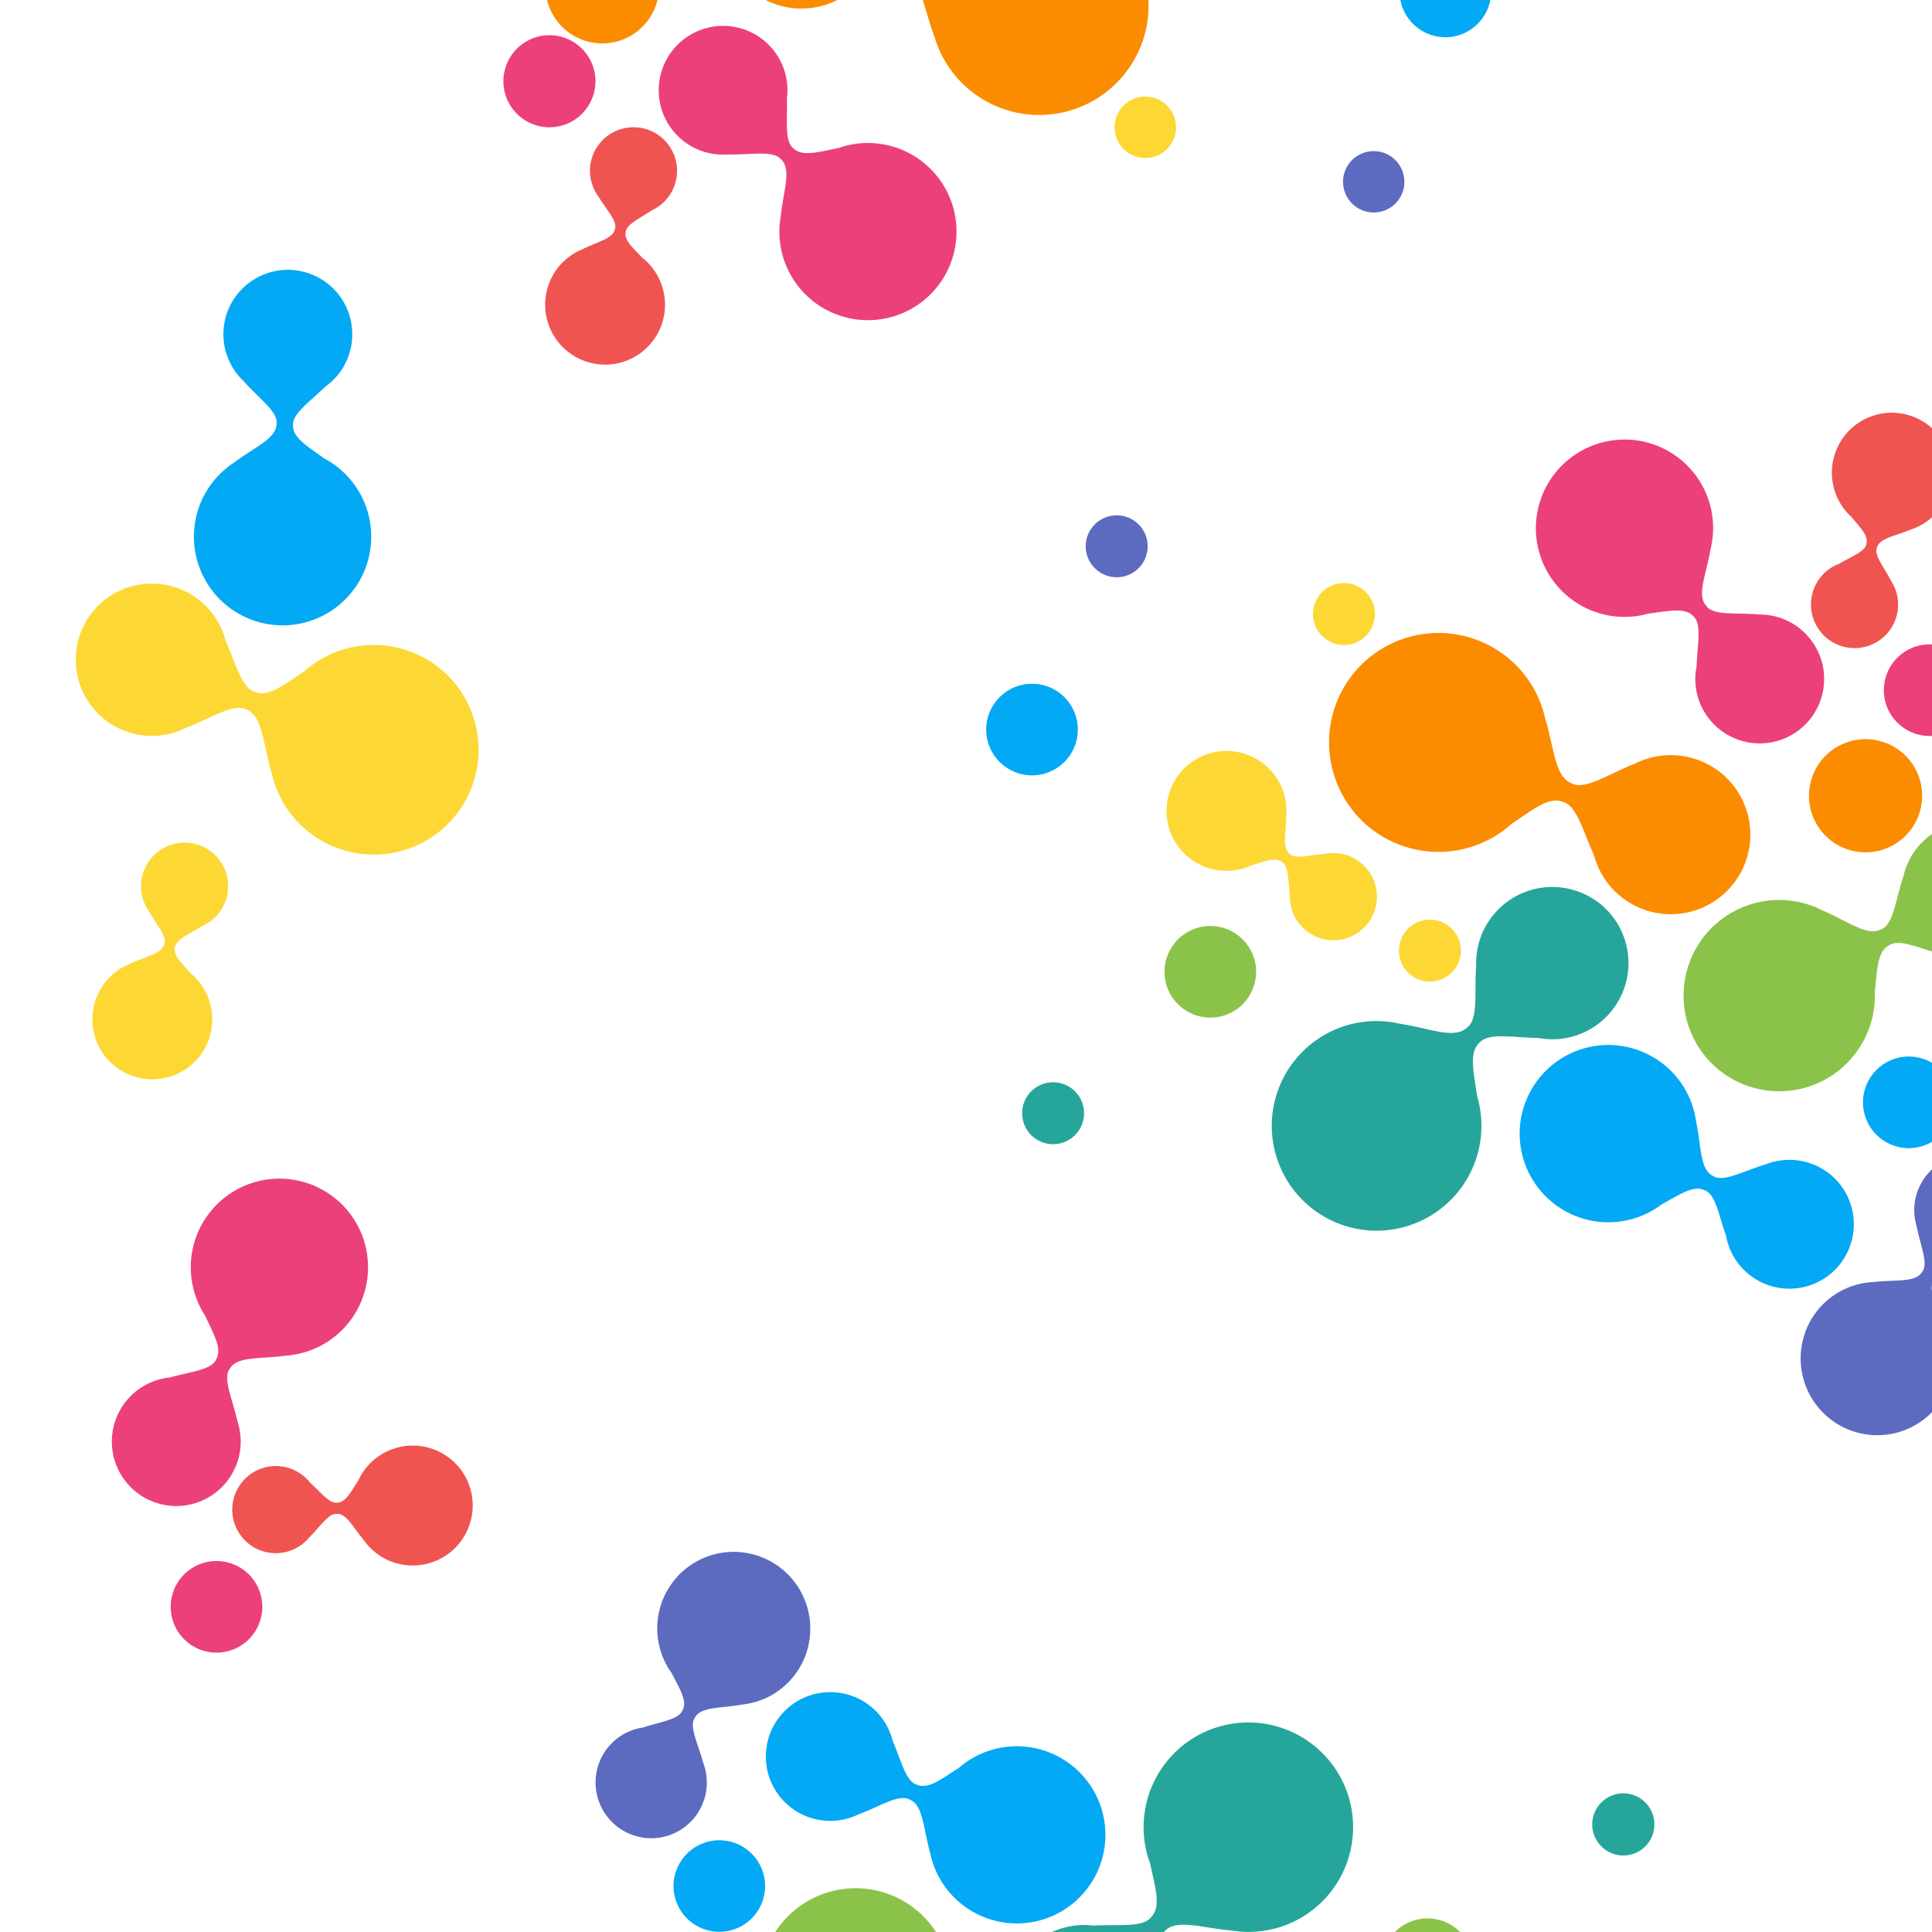 <?xml version="1.0" encoding="UTF-8" standalone="no"?>
<!-- Created with Inkscape (http://www.inkscape.org/) -->

<svg
   xmlns:dc="http://purl.org/dc/elements/1.1/"
   xmlns:cc="http://creativecommons.org/ns#"
   xmlns:rdf="http://www.w3.org/1999/02/22-rdf-syntax-ns#"
   xmlns:svg="http://www.w3.org/2000/svg"
   xmlns="http://www.w3.org/2000/svg"
   xmlns:sodipodi="http://sodipodi.sourceforge.net/DTD/sodipodi-0.dtd"
   xmlns:inkscape="http://www.inkscape.org/namespaces/inkscape"
   width="1800"
   height="1800"
   viewBox="0 0 1800 1800"
   version="1.1"
   id="SVGRoot"
   sodipodi:docname="header.svg"
   inkscape:version="0.92.2 (5c3e80d, 2017-08-06)">
  <sodipodi:namedview
     id="base"
     pagecolor="#ffffff"
     bordercolor="#666666"
     borderopacity="1.0"
     inkscape:pageopacity="0.0"
     inkscape:pageshadow="2"
     inkscape:zoom="0.35"
     inkscape:cx="441.71187"
     inkscape:cy="448.55059"
     inkscape:document-units="px"
     inkscape:current-layer="g1202"
     showgrid="false"
     inkscape:window-width="1366"
     inkscape:window-height="715"
     inkscape:window-x="-8"
     inkscape:window-y="-8"
     inkscape:window-maximized="1"
     inkscape:snap-page="true"
     inkscape:snap-smooth-nodes="true"
     inkscape:measure-start="509.643,717.857"
     inkscape:measure-end="509.643,717.5"
     inkscape:snap-to-guides="true"
     inkscape:snap-grids="true"
     inkscape:snap-bbox="false"
     inkscape:object-paths="false"
     fit-margin-top="5"
     fit-margin-left="5"
     fit-margin-right="5"
     fit-margin-bottom="5" />
  <defs
     id="defs4025">
    <filter
       style="color-interpolation-filters:sRGB"
       inkscape:label="Blur"
       id="filter1206">
      <feGaussianBlur
         stdDeviation="2 2"
         result="blur"
         id="feGaussianBlur1204" />
    </filter>
    <filter
       style="color-interpolation-filters:sRGB"
       inkscape:label="Blur"
       id="filter1206-7">
      <feGaussianBlur
         stdDeviation="2 2"
         result="blur"
         id="feGaussianBlur1204-6" />
    </filter>
    <filter
       style="color-interpolation-filters:sRGB"
       inkscape:label="Blur"
       id="filter1308">
      <feGaussianBlur
         stdDeviation="2 2"
         result="blur"
         id="feGaussianBlur1306" />
    </filter>
    <filter
       style="color-interpolation-filters:sRGB"
       inkscape:label="Blur"
       id="filter1312">
      <feGaussianBlur
         stdDeviation="2 2"
         result="blur"
         id="feGaussianBlur1310" />
    </filter>
    <filter
       style="color-interpolation-filters:sRGB"
       inkscape:label="Blur"
       id="filter1316">
      <feGaussianBlur
         stdDeviation="2 2"
         result="blur"
         id="feGaussianBlur1314" />
    </filter>
    <filter
       style="color-interpolation-filters:sRGB"
       inkscape:label="Blur"
       id="filter1320">
      <feGaussianBlur
         stdDeviation="2 2"
         result="blur"
         id="feGaussianBlur1318" />
    </filter>
    <filter
       style="color-interpolation-filters:sRGB"
       inkscape:label="Blur"
       id="filter1324">
      <feGaussianBlur
         stdDeviation="2 2"
         result="blur"
         id="feGaussianBlur1322" />
    </filter>
    <filter
       style="color-interpolation-filters:sRGB"
       inkscape:label="Blur"
       id="filter1328">
      <feGaussianBlur
         stdDeviation="2 2"
         result="blur"
         id="feGaussianBlur1326" />
    </filter>
    <filter
       style="color-interpolation-filters:sRGB"
       inkscape:label="Blur"
       id="filter1332">
      <feGaussianBlur
         stdDeviation="2 2"
         result="blur"
         id="feGaussianBlur1330" />
    </filter>
    <filter
       style="color-interpolation-filters:sRGB"
       inkscape:label="Blur"
       id="filter1336">
      <feGaussianBlur
         stdDeviation="2 2"
         result="blur"
         id="feGaussianBlur1334" />
    </filter>
    <filter
       style="color-interpolation-filters:sRGB"
       inkscape:label="Blur"
       id="filter1340">
      <feGaussianBlur
         stdDeviation="2 2"
         result="blur"
         id="feGaussianBlur1338" />
    </filter>
    <filter
       style="color-interpolation-filters:sRGB"
       inkscape:label="Blur"
       id="filter1344">
      <feGaussianBlur
         stdDeviation="2 2"
         result="blur"
         id="feGaussianBlur1342" />
    </filter>
    <filter
       style="color-interpolation-filters:sRGB"
       inkscape:label="Blur"
       id="filter1348">
      <feGaussianBlur
         stdDeviation="2 2"
         result="blur"
         id="feGaussianBlur1346" />
    </filter>
    <filter
       style="color-interpolation-filters:sRGB"
       inkscape:label="Blur"
       id="filter1352">
      <feGaussianBlur
         stdDeviation="2 2"
         result="blur"
         id="feGaussianBlur1350" />
    </filter>
    <filter
       style="color-interpolation-filters:sRGB"
       inkscape:label="Blur"
       id="filter1356">
      <feGaussianBlur
         stdDeviation="2 2"
         result="blur"
         id="feGaussianBlur1354" />
    </filter>
    <filter
       style="color-interpolation-filters:sRGB"
       inkscape:label="Blur"
       id="filter1360">
      <feGaussianBlur
         stdDeviation="2 2"
         result="blur"
         id="feGaussianBlur1358" />
    </filter>
    <filter
       style="color-interpolation-filters:sRGB"
       inkscape:label="Blur"
       id="filter1364">
      <feGaussianBlur
         stdDeviation="2 2"
         result="blur"
         id="feGaussianBlur1362" />
    </filter>
    <filter
       style="color-interpolation-filters:sRGB"
       inkscape:label="Blur"
       id="filter1368">
      <feGaussianBlur
         stdDeviation="2 2"
         result="blur"
         id="feGaussianBlur1366" />
    </filter>
  </defs>
  <g
     id="layer1"
     inkscape:groupmode="layer"
     inkscape:label="Layer 1"
     transform="translate(0.575,839.271)">
    <g
       id="g4565"
       transform="matrix(22.157,0,0,22.157,919.201,-21199.165)"
       inkscape:export-xdpi="96"
       inkscape:export-ydpi="96">
      <g
         id="g1173">
        <g
           id="g1202"
           style="filter:url(#filter1206)"
           transform="translate(0.571,-18.236)">
          <path
             inkscape:connector-curvature="0"
             id="path4059-3-6-61-0-9-7-9"
             d="m 37.592,954.485 a 2.522,2.522 0 0 0 -1.845,0.675 2.522,2.522 0 0 0 -0.124,3.564 2.522,2.522 0 0 0 0.15,0.146 c 0.372,0.453 0.719,0.788 0.625,1.125 -0.049,0.327 -0.606,0.52 -1.152,0.84 a 1.833,1.833 0 0 0 -0.597,0.371 1.833,1.833 0 0 0 -0.09,2.591 1.833,1.833 0 0 0 2.591,0.09 1.833,1.833 0 0 0 0.567,-1.116 c 0.004,-0.029 0.006,-0.057 0.008,-0.086 a 1.833,1.833 0 0 0 0.005,-0.076 c 6e-6,0 -7e-6,0 0,0 a 1.833,1.833 0 0 0 -0.294,-1.057 c -0.307,-0.594 -0.728,-1.078 -0.594,-1.398 0.111,-0.4 0.753,-0.477 1.434,-0.762 a 2.522,2.522 0 0 0 0.911,-0.542 2.522,2.522 0 0 0 0.124,-3.564 2.522,2.522 0 0 0 -1.72,-0.799 z"
             style="fill:#ef5350;fill-opacity:0.99;stroke-width:0.089" />
          <path
             inkscape:connector-curvature="0"
             id="path4059-3-6"
             d="m 14.735,971.127 a 4.602,4.602 0 0 0 6.447,0.889 4.602,4.602 0 0 0 0.294,-0.246 c 0.891,-0.591 1.564,-1.159 2.157,-0.924 0.585,0.15 0.832,1.197 1.311,2.247 a 3.345,3.345 0 0 0 0.562,1.152 3.345,3.345 0 0 0 4.686,0.646 3.345,3.345 0 0 0 0.647,-4.687 3.345,3.345 0 0 0 -1.759,-1.197 3.345,3.345 0 0 0 -0.111,-0.031 c -0.085,-0.021 -0.169,-0.039 -0.253,-0.052 a 3.345,3.345 0 0 0 -0.089,-0.013 3.345,3.345 0 0 0 -1.957,0.326 c -1.145,0.448 -2.109,1.133 -2.669,0.829 -0.706,-0.276 -0.726,-1.456 -1.115,-2.745 a 4.602,4.602 0 0 0 -0.814,-1.755 4.602,4.602 0 0 0 -6.447,-0.889 4.602,4.602 0 0 0 -0.889,6.447 z"
             style="fill:#fb8c00;fill-opacity:1;stroke-width:0.11" />
          <circle
             r="2.379"
             cy="-557.118"
             cx="-795.603"
             id="path4059-3"
             style="fill:#fb8c00;fill-opacity:1;stroke-width:0.078"
             transform="rotate(-127.147)" />
          <circle
             transform="scale(-1)"
             r="1.927"
             cy="-983.48"
             cx="-38.18"
             id="path4059-3-62"
             style="fill:#03a9f4;fill-opacity:1;stroke-width:0.063" />
          <path
             inkscape:connector-curvature="0"
             id="path4059-3-6-61"
             d="m 35.453,987.162 a 2.71,2.71 0 0 0 -1.424,-1.121 c -0.066,-0.023 -0.132,-0.043 -0.199,-0.059 a 2.71,2.71 0 0 0 -1.674,0.11 c -0.955,0.281 -1.781,0.767 -2.212,0.483 -0.551,-0.272 -0.484,-1.225 -0.709,-2.292 a 3.728,3.728 0 0 0 -0.535,-1.474 3.728,3.728 0 0 0 -5.141,-1.167 3.728,3.728 0 0 0 -1.167,5.141 3.728,3.728 0 0 0 5.141,1.167 3.728,3.728 0 0 0 0.255,-0.178 c 0.76,-0.415 1.342,-0.825 1.805,-0.595 0.461,0.162 0.588,1.024 0.901,1.905 a 2.71,2.71 0 0 0 0.373,0.969 2.71,2.71 0 0 0 3.737,0.848 2.71,2.71 0 0 0 0.848,-3.737 z"
             style="fill:#03a9f4;fill-opacity:1;stroke-width:0.089" />
          <circle
             r="1.927"
             transform="rotate(-100.686)"
             cy="-140.77"
             cx="-956.637"
             id="path4059-3-62-2"
             style="fill:#ec407a;fill-opacity:1;stroke-width:0.063" />
          <path
             inkscape:connector-curvature="0"
             id="path4059-3-6-61-0"
             d="m 26.278,955.612 a 3.728,3.728 0 0 0 -0.742,0.065 3.728,3.728 0 0 0 -2.972,4.354 3.728,3.728 0 0 0 4.355,2.972 3.728,3.728 0 0 0 0.301,-0.072 c 0.86,-0.107 1.552,-0.276 1.898,0.108 0.37,0.32 0.171,1.169 0.139,2.104 a 2.71,2.71 0 0 0 -0.008,1.037 2.71,2.71 0 0 0 3.165,2.16 2.71,2.71 0 0 0 2.16,-3.165 2.71,2.71 0 0 0 -0.844,-1.503 2.71,2.71 0 0 0 -0.07,-0.063 c -0.053,-0.046 -0.108,-0.089 -0.164,-0.129 a 2.71,2.71 0 0 0 -1.597,-0.512 c -0.992,-0.089 -1.938,0.06 -2.235,-0.362 -0.413,-0.455 -6.52e-4,-1.318 0.182,-2.393 a 3.728,3.728 0 0 0 0.043,-1.567 3.728,3.728 0 0 0 -3.613,-3.036 z"
             style="fill:#ec407a;fill-opacity:1;stroke-width:0.089" />
          <circle
             r="1.927"
             transform="rotate(79.314)"
             cy="172.689"
             cx="962.665"
             id="path4059-3-62-2-5"
             style="fill:#8bc34a;fill-opacity:1;stroke-width:0.063" />
          <path
             inkscape:connector-curvature="0"
             id="path4059-3-6-61-0-9"
             d="m 43.638,975.329 a 2.924,2.924 0 0 0 0.086,-0.578 2.924,2.924 0 0 0 -2.782,-3.06 2.924,2.924 0 0 0 -1.786,0.508 c -1.62e-4,6.8e-4 -2.68e-4,10e-4 -8.05e-4,0.002 a 2.924,2.924 0 0 0 -0.081,0.056 c -0.062,0.045 -0.122,0.092 -0.178,0.142 a 2.924,2.924 0 0 0 -0.058,0.052 c -1.24e-4,5.1e-4 -2.72e-4,10e-4 -4.39e-4,0.002 a 2.924,2.924 0 0 0 -0.877,1.494 c -0.341,1.019 -0.422,2.05 -0.939,2.255 -0.581,0.319 -1.384,-0.329 -2.467,-0.79 a 4.022,4.022 0 0 0 -1.632,-0.437 4.022,4.022 0 0 0 -4.209,3.827 4.022,4.022 0 0 0 3.827,4.209 4.022,4.022 0 0 0 4.209,-3.827 4.022,4.022 0 0 0 -2.55e-4,-0.335 c 0.103,-0.929 0.099,-1.697 0.589,-1.964 0.428,-0.308 1.269,0.113 2.242,0.38 a 2.924,2.924 0 0 0 1.088,0.268 2.924,2.924 0 0 0 2.974,-2.204 z"
             style="fill:#8bc34a;fill-opacity:1;stroke-width:0.096" />
          <circle
             r="1.303"
             transform="rotate(136.993)"
             cy="-721.025"
             cx="669.524"
             id="path4059-3-62-2-5-9"
             style="fill:#26a69a;fill-opacity:1;stroke-width:0.063" />
          <path
             inkscape:connector-curvature="0"
             id="path4059-3-6-61-0-9-7"
             d="m 24.989,974.979 a 3.204,3.204 0 0 0 -2.447,-0.489 3.204,3.204 0 0 0 -1.863,1.149 c -0.032,0.039 -0.062,0.08 -0.091,0.12 a 3.204,3.204 0 0 0 -0.076,0.109 c -10e-6,-2e-5 2e-5,0 0,0 a 3.204,3.204 0 0 0 -0.524,1.846 c -0.082,1.166 0.104,2.271 -0.387,2.627 -0.53,0.497 -1.558,0.026 -2.833,-0.169 a 4.408,4.408 0 0 0 -1.853,-0.021 4.408,4.408 0 0 0 -3.431,5.205 4.408,4.408 0 0 0 5.205,3.431 4.408,4.408 0 0 0 3.431,-5.205 4.408,4.408 0 0 0 -0.091,-0.356 c -0.143,-1.014 -0.355,-1.829 0.092,-2.246 0.371,-0.443 1.377,-0.225 2.483,-0.205 a 3.204,3.204 0 0 0 1.229,-0.011 3.204,3.204 0 0 0 2.494,-3.784 3.204,3.204 0 0 0 -1.337,-2.005 z"
             style="fill:#26a69a;fill-opacity:1;stroke-width:0.156" />
          <circle
             r="1.303"
             transform="rotate(-110.096)"
             cy="-318.781"
             cx="-923.812"
             id="path4059-3-62-2-5-9-2-4"
             style="fill:#fdd835;fill-opacity:1;stroke-width:0.063" />
          <path
             inkscape:connector-curvature="0"
             id="path4059-3-6-61-0-9-7-9-7"
             d="m 13.187,976.484 a 1.833,1.833 0 0 0 1.426,0.07 1.833,1.833 0 0 0 1.092,-2.352 1.833,1.833 0 0 0 -0.729,-0.91 1.833,1.833 0 0 0 -0.078,-0.048 c -0.026,-0.012 -0.048,-0.03 -0.073,-0.043 a 1.833,1.833 0 0 0 -1.159,-0.176 c -0.667,0.052 -1.277,0.251 -1.52,0.003 -0.326,-0.258 -0.146,-0.879 -0.143,-1.617 a 2.522,2.522 0 0 0 -0.144,-1.051 2.522,2.522 0 0 0 -3.235,-1.502 2.522,2.522 0 0 0 -1.502,3.235 2.522,2.522 0 0 0 3.235,1.502 2.522,2.522 0 0 0 0.193,-0.082 c 0.562,-0.166 1.005,-0.356 1.279,-0.138 0.282,0.172 0.243,0.761 0.326,1.388 a 1.833,1.833 0 0 0 0.109,0.694 1.833,1.833 0 0 0 0.926,1.021 z"
             style="fill:#fdd835;fill-opacity:1;stroke-width:0.089" />
          <circle
             r="1.303"
             transform="rotate(-135.408)"
             cy="-680.288"
             cx="-677.511"
             id="path4059-3-62-2-5-9-2-4-0"
             style="fill:#5c6bc0;fill-opacity:1;stroke-width:0.063" />
          <path
             inkscape:connector-curvature="0"
             id="path4059-3-6-61-0-9-7-9-7-3"
             d="m 33.809,993.199 a 3.224,3.219 67.712 0 0 0.169,2.505 3.224,3.219 67.712 0 0 4.325,1.429 3.224,3.219 67.712 0 0 1.423,-4.329 3.224,3.219 67.712 0 0 -0.133,-0.234 c -0.295,-0.689 -0.6,-1.223 -0.364,-1.603 0.177,-0.384 0.928,-0.421 1.712,-0.618 a 2.344,2.34 67.712 0 0 0.864,-0.241 2.344,2.34 67.712 0 0 1.035,-3.147 2.344,2.34 67.712 0 0 -3.144,-1.039 2.344,2.34 67.712 0 0 -1.045,1.06 2.344,2.34 67.712 0 0 -0.049,0.105 c -0.012,0.034 -0.032,0.066 -0.043,0.1 a 2.344,2.34 67.712 0 0 -0.051,1.498 c 0.165,0.839 0.508,1.584 0.23,1.929 -0.279,0.452 -1.094,0.315 -2.03,0.421 a 3.224,3.219 67.712 0 0 -1.309,0.339 3.224,3.219 67.712 0 0 -1.593,1.824 z"
             style="fill:#5c6bc0;fill-opacity:1;stroke-width:0.114" />
          <circle
             transform="scale(-1)"
             r="1.927"
             cy="-967.805"
             cx="-1.312"
             id="path4059-3-62-7"
             style="fill:#03a9f4;fill-opacity:1;stroke-width:0.063" />
          <circle
             r="1.303"
             transform="rotate(-110.096)"
             cy="-317.312"
             cx="-909.278"
             id="path4059-3-62-2-5-9-2-4-3"
             style="fill:#fdd835;fill-opacity:1;stroke-width:0.063" />
          <path
             inkscape:connector-curvature="0"
             id="path4059-3-6-61-0-9-7-9-9"
             d="m -22.286,999.796 a 2.522,2.522 0 0 0 -1.198,-1.556 2.522,2.522 0 0 0 -3.437,0.953 2.522,2.522 0 0 0 -0.094,0.187 c -0.32,0.491 -0.535,0.923 -0.885,0.934 -0.327,0.052 -0.679,-0.421 -1.148,-0.846 a 1.833,1.833 0 0 0 -0.533,-0.457 1.833,1.833 0 0 0 -2.498,0.693 1.833,1.833 0 0 0 0.693,2.498 1.833,1.833 0 0 0 1.235,0.205 c 0.029,0 0.057,-0.011 0.084,-0.018 a 1.833,1.833 0 0 0 0.074,-0.019 c 2e-6,0 -2e-6,0 0,0 a 1.833,1.833 0 0 0 0.92,-0.599 c 0.474,-0.472 0.809,-1.018 1.155,-0.987 0.415,-0.015 0.682,0.575 1.158,1.139 a 2.522,2.522 0 0 0 0.79,0.706 2.522,2.522 0 0 0 3.437,-0.954 2.522,2.522 0 0 0 0.245,-1.88 z"
             style="fill:#ef5350;fill-opacity:0.99;stroke-width:0.089" />
          <circle
             r="1.927"
             transform="rotate(-28.185)"
             cy="869.987"
             cx="-503.605"
             id="path4059-3-62-2-1"
             style="fill:#ec407a;fill-opacity:1;stroke-width:0.063" />
          <path
             inkscape:connector-curvature="0"
             id="path4059-3-6-61-0-5"
             d="m -26.762,989.344 a 3.728,3.728 0 0 0 -0.285,-0.688 3.728,3.728 0 0 0 -5.047,-1.525 3.728,3.728 0 0 0 -1.525,5.047 3.728,3.728 0 0 0 0.159,0.266 c 0.36,0.788 0.73,1.397 0.467,1.843 -0.194,0.449 -1.063,0.515 -1.965,0.766 a 2.71,2.71 0 0 0 -0.992,0.304 2.71,2.71 0 0 0 -1.109,3.668 2.71,2.71 0 0 0 3.668,1.109 2.71,2.71 0 0 0 1.18,-1.257 2.71,2.71 0 0 0 0.039,-0.085 c 0.028,-0.065 0.052,-0.13 0.073,-0.196 a 2.71,2.71 0 0 0 0.008,-1.677 c -0.214,-0.972 -0.64,-1.831 -0.327,-2.24 0.31,-0.53 1.256,-0.397 2.337,-0.546 a 3.728,3.728 0 0 0 1.507,-0.43 3.728,3.728 0 0 0 1.809,-4.359 z"
             style="fill:#ec407a;fill-opacity:1;stroke-width:0.089" />
          <path
             inkscape:connector-curvature="0"
             id="path4059-3-6-61-9"
             d="m -32.261,949.72 a 2.71,2.71 0 0 0 -0.411,1.765 c 0.007,0.07 0.018,0.138 0.031,0.205 a 2.71,2.71 0 0 0 0.81,1.47 c 0.66,0.746 1.45,1.287 1.376,1.798 -0.012,0.614 -0.904,0.958 -1.775,1.614 a 3.728,3.728 0 0 0 -1.108,1.11 3.728,3.728 0 0 0 1.124,5.151 3.728,3.728 0 0 0 5.151,-1.124 3.728,3.728 0 0 0 -1.124,-5.151 3.728,3.728 0 0 0 -0.269,-0.155 c -0.698,-0.512 -1.317,-0.865 -1.305,-1.382 -0.049,-0.486 0.677,-0.967 1.343,-1.624 a 2.71,2.71 0 0 0 0.719,-0.749 2.71,2.71 0 0 0 -0.817,-3.744 2.71,2.71 0 0 0 -3.744,0.817 z"
             style="fill:#03a9f4;fill-opacity:1;stroke-width:0.089" />
          <path
             inkscape:connector-curvature="0"
             id="path4059-3-6-61-0-9-7-98"
             d="m -38.856,964.363 a 3.204,3.204 0 0 0 0.595,2.424 3.204,3.204 0 0 0 1.83,1.2 c 0.049,0.012 0.098,0.022 0.148,0.031 a 3.204,3.204 0 0 0 0.131,0.022 c -1.3e-5,2e-5 -8e-6,-2e-5 0,0 a 3.204,3.204 0 0 0 1.894,-0.309 c 1.091,-0.42 2.012,-1.057 2.543,-0.764 0.674,0.269 0.685,1.399 1.048,2.637 a 4.408,4.408 0 0 0 0.767,1.687 4.408,4.408 0 0 0 6.169,0.899 4.408,4.408 0 0 0 0.899,-6.169 4.408,4.408 0 0 0 -6.169,-0.899 4.408,4.408 0 0 0 -0.284,0.234 c -0.858,0.559 -1.506,1.098 -2.073,0.869 -0.559,-0.148 -0.788,-1.152 -1.239,-2.161 a 3.204,3.204 0 0 0 -0.531,-1.109 3.204,3.204 0 0 0 -4.484,-0.654 3.204,3.204 0 0 0 -1.248,2.061 z"
             style="fill:#fdd835;fill-opacity:1;stroke-width:0.156" />
          <path
             inkscape:connector-curvature="0"
             id="path4059-3-6-61-0-9-7-9-7-8"
             d="m -32.487,974.413 a 1.833,1.833 0 0 0 -0.541,-1.321 1.833,1.833 0 0 0 -2.593,0.009 1.833,1.833 0 0 0 -0.514,1.046 1.833,1.833 0 0 0 -0.01,0.09 c -8.2e-5,0.028 -0.007,0.057 -0.007,0.085 a 1.833,1.833 0 0 0 0.332,1.125 c 0.33,0.582 0.768,1.05 0.647,1.375 -0.095,0.404 -0.734,0.505 -1.403,0.816 a 2.522,2.522 0 0 0 -0.89,0.576 2.522,2.522 0 0 0 0.012,3.566 2.522,2.522 0 0 0 3.566,-0.012 2.522,2.522 0 0 0 -0.012,-3.566 2.522,2.522 0 0 0 -0.156,-0.14 c -0.389,-0.438 -0.749,-0.759 -0.667,-1.1 0.036,-0.329 0.586,-0.543 1.119,-0.884 a 1.833,1.833 0 0 0 0.582,-0.393 1.833,1.833 0 0 0 0.532,-1.271 z"
             style="fill:#fdd835;fill-opacity:1;stroke-width:0.089" />
          <path
             inkscape:connector-curvature="0"
             id="path4059-3-6-61-0-9-7-9-95"
             d="m 860.413,0.068 a 55.877,55.877 0 0 0 -40.87,14.947 55.877,55.877 0 0 0 -2.749,78.975 55.877,55.877 0 0 0 3.331,3.238 c 8.244,10.034 15.933,17.454 13.841,24.918 -1.083,7.248 -13.426,11.53 -25.521,18.62 a 40.618,40.618 0 0 0 -13.218,8.216 40.618,40.618 0 0 0 -1.999,57.407 40.618,40.618 0 0 0 57.409,1.999 40.618,40.618 0 0 0 12.569,-24.73 c 0.086,-0.636 0.144,-1.272 0.186,-1.899 a 40.618,40.618 0 0 0 0.102,-1.693 c 1.4e-4,0 -1.5e-4,0 0,0 a 40.618,40.618 0 0 0 -6.522,-23.43 c -6.813,-13.156 -16.121,-23.884 -13.164,-30.981 2.454,-8.874 16.688,-10.571 31.777,-16.879 a 55.877,55.877 0 0 0 20.176,-12.003 55.877,55.877 0 0 0 2.749,-78.975 55.877,55.877 0 0 0 -38.103,-17.695 z"
             style="fill:#ef5350;fill-opacity:0.99;stroke-width:1.972;filter:url(#filter1206)"
             transform="matrix(-0.045,0.003,-0.003,-0.045,29.396,1042.726)" />
          <path
             inkscape:connector-curvature="0"
             id="path4059-3-6-2"
             d="m 353.966,368.798 a 101.966,101.966 0 0 0 142.848,19.699 101.966,101.966 0 0 0 6.511,-5.444 c 19.746,-13.096 34.644,-25.669 47.801,-20.48 12.955,3.316 18.432,26.513 29.041,49.791 a 74.122,74.122 0 0 0 12.459,25.531 74.122,74.122 0 0 0 103.838,14.321 74.122,74.122 0 0 0 14.325,-103.841 74.122,74.122 0 0 0 -38.98,-26.513 74.122,74.122 0 0 0 -2.466,-0.687 c -1.879,-0.474 -3.742,-0.855 -5.605,-1.146 a 74.122,74.122 0 0 0 -1.964,-0.286 74.122,74.122 0 0 0 -43.354,7.225 c -25.362,9.916 -46.731,25.1 -59.142,18.368 -15.65,-6.108 -16.075,-32.256 -24.712,-60.815 A 101.966,101.966 0 0 0 516.526,245.644 101.966,101.966 0 0 0 373.676,225.942 101.966,101.966 0 0 0 353.973,368.792 Z"
             style="fill:#fb8c00;fill-opacity:1;stroke-width:2.435;filter:url(#filter1206)"
             transform="matrix(-0.045,0.003,-0.003,-0.045,29.396,1042.726)" />
          <circle
             r="52.703"
             cy="448.624"
             cx="-787.595"
             id="path4059-3-1"
             style="fill:#fb8c00;fill-opacity:1;stroke-width:1.731;filter:url(#filter1206)"
             transform="matrix(0.03,0.034,-0.034,0.03,29.396,1042.726)" />
          <circle
             transform="matrix(0.045,-0.003,0.003,0.045,29.396,1042.726)"
             r="42.692"
             cy="-642.505"
             cx="-873.439"
             id="path4059-3-62-8"
             style="fill:#03a9f4;fill-opacity:1;stroke-width:1.402;filter:url(#filter1206)" />
          <path
             inkscape:connector-curvature="0"
             id="path4059-3-6-61-96"
             d="m 813.012,724.084 a 60.042,60.042 0 0 0 -31.562,-24.835 c -1.467,-0.512 -2.935,-0.942 -4.407,-1.305 a 60.042,60.042 0 0 0 -37.095,2.434 c -21.16,6.234 -39.46,17.004 -49.007,10.705 -12.201,-6.018 -10.732,-27.138 -15.708,-50.779 a 82.598,82.598 0 0 0 -11.852,-32.66 82.598,82.598 0 0 0 -113.913,-25.854 82.598,82.598 0 0 0 -25.854,113.915 82.598,82.598 0 0 0 113.915,25.853 82.598,82.598 0 0 0 5.644,-3.949 c 16.843,-9.191 29.738,-18.289 39.993,-13.186 10.222,3.58 13.031,22.678 19.97,42.203 a 60.042,60.042 0 0 0 8.274,21.474 60.042,60.042 0 0 0 82.808,18.794 60.042,60.042 0 0 0 18.794,-82.808 z"
             style="fill:#03a9f4;fill-opacity:1;stroke-width:1.972;filter:url(#filter1206)"
             transform="matrix(-0.045,0.003,-0.003,-0.045,29.396,1042.726)" />
          <circle
             r="42.692"
             transform="matrix(0.011,0.044,-0.044,0.011,29.396,1042.726)"
             cy="829.263"
             cx="-419.561"
             id="path4059-3-62-2-7"
             style="fill:#ec407a;fill-opacity:1;stroke-width:1.402;filter:url(#filter1206)" />
          <path
             inkscape:connector-curvature="0"
             id="path4059-3-6-61-0-4"
             d="m 609.725,25.021 a 82.598,82.598 0 0 0 -16.431,1.431 82.598,82.598 0 0 0 -65.851,96.48 82.598,82.598 0 0 0 96.483,65.85 82.598,82.598 0 0 0 6.68,-1.598 c 19.05,-2.368 34.391,-6.108 42.06,2.404 8.201,7.084 3.791,25.896 3.09,46.617 a 60.042,60.042 0 0 0 -0.182,22.984 60.042,60.042 0 0 0 70.133,47.866 60.042,60.042 0 0 0 47.867,-70.133 60.042,60.042 0 0 0 -18.696,-33.299 60.042,60.042 0 0 0 -1.54,-1.387 c -1.183,-1.026 -2.4,-1.968 -3.644,-2.85 A 60.042,60.042 0 0 0 734.308,188.054 c -21.972,-1.965 -42.948,1.329 -49.518,-8.024 -9.143,-10.079 -0.015,-29.193 4.03,-53.017 a 82.598,82.598 0 0 0 0.955,-34.716 82.598,82.598 0 0 0 -80.052,-67.276 z"
             style="fill:#ec407a;fill-opacity:1;stroke-width:1.972;filter:url(#filter1206)"
             transform="matrix(-0.045,0.003,-0.003,-0.045,29.396,1042.726)" />
          <circle
             r="42.692"
             transform="matrix(-0.011,-0.044,0.044,-0.011,29.396,1042.726)"
             cy="-122.035"
             cx="553.12"
             id="path4059-3-62-2-5-7"
             style="fill:#8bc34a;fill-opacity:1;stroke-width:1.402;filter:url(#filter1206)" />
          <path
             inkscape:connector-curvature="0"
             id="path4059-3-6-61-0-9-1"
             d="m 994.365,461.89 a 64.786,64.786 0 0 0 1.898,-12.796 64.786,64.786 0 0 0 -61.633,-67.79 64.786,64.786 0 0 0 -39.583,11.263 c -0.004,0.015 -0.006,0.022 -0.018,0.044 a 64.786,64.786 0 0 0 -1.803,1.234 c -1.375,0.997 -2.693,2.05 -3.941,3.145 a 64.786,64.786 0 0 0 -1.283,1.146 c -0.003,0.011 -0.006,0.022 -0.01,0.044 a 64.786,64.786 0 0 0 -19.421,33.106 c -7.561,22.569 -9.351,45.411 -20.816,49.965 -12.87,7.078 -30.657,-7.297 -54.665,-17.509 a 89.124,89.124 0 0 0 -36.167,-9.672 89.124,89.124 0 0 0 -93.258,84.787 89.124,89.124 0 0 0 84.786,93.259 89.124,89.124 0 0 0 93.259,-84.791 89.124,89.124 0 0 0 -0.006,-7.429 c 2.278,-20.579 2.198,-37.609 13.05,-43.526 9.485,-6.833 28.116,2.496 49.679,8.416 a 64.786,64.786 0 0 0 24.099,5.947 64.786,64.786 0 0 0 65.891,-48.839 z"
             style="fill:#8bc34a;fill-opacity:1;stroke-width:2.128;filter:url(#filter1206)"
             transform="matrix(-0.045,0.003,-0.003,-0.045,29.396,1042.726)" />
          <circle
             r="28.88"
             transform="matrix(0.031,-0.033,0.033,0.031,29.396,1042.726)"
             cy="-488.613"
             cx="416.255"
             id="path4059-3-62-2-5-9-2"
             style="fill:#26a69a;fill-opacity:1;stroke-width:1.402;filter:url(#filter1206)" />
          <path
             inkscape:connector-curvature="0"
             id="path4059-3-6-61-0-9-7-5"
             d="m 581.164,454.136 a 70.999,70.999 0 0 0 -54.223,-10.839 70.999,70.999 0 0 0 -41.273,25.452 c -0.708,0.871 -1.373,1.766 -2.009,2.668 a 70.999,70.999 0 0 0 -1.685,2.421 c -2.2e-4,-4.5e-4 4.4e-4,0 0,0 a 70.999,70.999 0 0 0 -11.608,40.903 c -1.813,25.832 2.304,50.314 -8.57,58.21 -11.74,11.002 -34.514,0.585 -62.76,-3.749 a 97.671,97.671 0 0 0 -41.058,-0.465 97.671,97.671 0 0 0 -76.016,115.329 97.671,97.671 0 0 0 115.329,76.014 97.671,97.671 0 0 0 76.016,-115.329 97.671,97.671 0 0 0 -2.021,-7.885 c -3.165,-22.467 -7.876,-40.534 2.039,-49.759 8.215,-9.823 30.516,-4.987 55.005,-4.547 a 70.999,70.999 0 0 0 27.232,-0.233 70.999,70.999 0 0 0 55.261,-83.838 70.999,70.999 0 0 0 -29.617,-44.416 z"
             style="fill:#26a69a;fill-opacity:1;stroke-width:3.447;filter:url(#filter1206)"
             transform="matrix(-0.045,0.003,-0.003,-0.045,29.396,1042.726)" />
          <circle
             r="28.88"
             transform="matrix(0.018,0.041,-0.041,0.018,29.396,1042.726)"
             cy="229.117"
             cx="-617.448"
             id="path4059-3-62-2-5-9-2-4-2"
             style="fill:#fdd835;fill-opacity:1;stroke-width:1.402;filter:url(#filter1206)" />
          <path
             inkscape:connector-curvature="0"
             id="path4059-3-6-61-0-9-7-9-7-2"
             d="m 319.67,487.494 a 40.618,40.618 0 0 0 31.594,1.56 40.618,40.618 0 0 0 24.191,-52.102 40.618,40.618 0 0 0 -16.163,-20.154 40.618,40.618 0 0 0 -1.718,-1.057 c -0.568,-0.268 -1.065,-0.676 -1.626,-0.942 a 40.618,40.618 0 0 0 -25.686,-3.902 c -14.775,1.152 -28.288,5.553 -33.675,0.067 -7.215,-5.714 -3.244,-19.476 -3.177,-35.819 a 55.877,55.877 0 0 0 -3.201,-23.28 55.877,55.877 0 0 0 -71.675,-33.276 55.877,55.877 0 0 0 -33.275,71.673 55.877,55.877 0 0 0 71.675,33.276 55.877,55.877 0 0 0 4.283,-1.806 c 12.45,-3.688 22.275,-7.884 28.334,-3.051 6.254,3.821 5.394,16.857 7.216,30.756 a 40.618,40.618 0 0 0 2.423,15.375 40.618,40.618 0 0 0 20.506,22.63 z"
             style="fill:#fdd835;fill-opacity:1;stroke-width:1.972;filter:url(#filter1206)"
             transform="matrix(-0.045,0.003,-0.003,-0.045,29.396,1042.726)" />
          <circle
             r="28.88"
             transform="matrix(0.034,0.029,-0.029,0.034,29.396,1042.726)"
             cy="6.553"
             cx="-183.901"
             id="path4059-3-62-2-5-9-2-4-0-5"
             style="fill:#5c6bc0;fill-opacity:1;stroke-width:1.402;filter:url(#filter1206)" />
          <path
             inkscape:connector-curvature="0"
             id="path4059-3-6-61-0-9-7-9-7-3-0"
             d="m 776.587,857.852 a 71.431,71.327 67.712 0 0 3.752,55.5 71.431,71.327 67.712 0 0 95.836,31.664 71.431,71.327 67.712 0 0 31.534,-95.907 71.431,71.327 67.712 0 0 -2.937,-5.183 c -6.528,-15.255 -13.294,-27.109 -8.069,-35.513 3.914,-8.503 20.57,-9.337 37.925,-13.701 a 51.925,51.849 67.712 0 0 19.136,-5.342 51.925,51.849 67.712 0 0 22.928,-69.718 51.925,51.849 67.712 0 0 -69.672,-23.016 51.925,51.849 67.712 0 0 -23.148,23.492 51.925,51.849 67.712 0 0 -1.086,2.337 c -0.256,0.762 -0.699,1.456 -0.952,2.207 a 51.925,51.849 67.712 0 0 -1.125,33.182 c 3.66,18.589 11.249,35.097 5.093,42.747 -6.175,10.01 -24.234,6.985 -44.988,9.321 a 71.431,71.327 67.712 0 0 -29.006,7.501 71.431,71.327 67.712 0 0 -35.285,40.407 z"
             style="fill:#5c6bc0;fill-opacity:1;stroke-width:2.519;filter:url(#filter1206)"
             transform="matrix(-0.045,0.003,-0.003,-0.045,29.396,1042.726)" />
          <circle
             transform="matrix(0.045,-0.003,0.003,0.045,29.396,1042.726)"
             r="42.692"
             cy="-295.196"
             cx="-56.558"
             id="path4059-3-62-7-3"
             style="fill:#03a9f4;fill-opacity:1;stroke-width:1.402;filter:url(#filter1206)" />
          <circle
             r="28.88"
             transform="matrix(0.018,0.041,-0.041,0.018,29.396,1042.726)"
             cy="261.67"
             cx="-295.429"
             id="path4059-3-62-2-5-9-2-4-3-7"
             style="fill:#fdd835;fill-opacity:1;stroke-width:1.402;filter:url(#filter1206)" />
          <path
             inkscape:connector-curvature="0"
             id="path4059-3-6-61-0-9-7-9-95-8"
             d="m 860.413,0.068 a 55.877,55.877 0 0 0 -40.87,14.947 55.877,55.877 0 0 0 -2.749,78.975 55.877,55.877 0 0 0 3.331,3.238 c 8.244,10.034 15.933,17.454 13.841,24.918 -1.083,7.248 -13.426,11.53 -25.521,18.62 a 40.618,40.618 0 0 0 -13.218,8.216 40.618,40.618 0 0 0 -1.999,57.407 40.618,40.618 0 0 0 57.409,1.999 40.618,40.618 0 0 0 12.569,-24.73 c 0.086,-0.636 0.144,-1.272 0.186,-1.899 a 40.618,40.618 0 0 0 0.102,-1.693 c 1.4e-4,0 -1.5e-4,0 0,0 a 40.618,40.618 0 0 0 -6.522,-23.43 c -6.813,-13.156 -16.121,-23.884 -13.164,-30.981 2.454,-8.874 16.688,-10.571 31.777,-16.879 a 55.877,55.877 0 0 0 20.176,-12.003 55.877,55.877 0 0 0 2.749,-78.975 55.877,55.877 0 0 0 -38.103,-17.695 z"
             style="fill:#ef5350;fill-opacity:0.99;stroke-width:1.972;filter:url(#filter1206-7)"
             transform="matrix(-0.045,0.003,-0.003,-0.045,22.123,949.883)" />
          <path
             inkscape:connector-curvature="0"
             id="path4059-3-6-2-2"
             d="m 353.966,368.798 a 101.966,101.966 0 0 0 142.848,19.699 101.966,101.966 0 0 0 6.511,-5.444 c 19.746,-13.096 34.644,-25.669 47.801,-20.48 12.955,3.316 18.432,26.513 29.041,49.791 a 74.122,74.122 0 0 0 12.459,25.531 74.122,74.122 0 0 0 103.838,14.321 74.122,74.122 0 0 0 14.325,-103.841 74.122,74.122 0 0 0 -38.98,-26.513 74.122,74.122 0 0 0 -2.466,-0.687 c -1.879,-0.474 -3.742,-0.855 -5.605,-1.146 a 74.122,74.122 0 0 0 -1.964,-0.286 74.122,74.122 0 0 0 -43.354,7.225 c -25.362,9.916 -46.731,25.1 -59.142,18.368 -15.65,-6.108 -16.075,-32.256 -24.712,-60.815 A 101.966,101.966 0 0 0 516.526,245.644 101.966,101.966 0 0 0 373.676,225.942 101.966,101.966 0 0 0 353.973,368.792 Z"
             style="fill:#fb8c00;fill-opacity:1;stroke-width:2.435;filter:url(#filter1206-7)"
             transform="matrix(-0.045,0.003,-0.003,-0.045,22.123,949.883)" />
          <circle
             r="52.703"
             cy="448.624"
             cx="-787.595"
             id="path4059-3-1-5"
             style="fill:#fb8c00;fill-opacity:1;stroke-width:1.731;filter:url(#filter1206-7)"
             transform="matrix(0.03,0.034,-0.034,0.03,22.123,949.883)" />
          <circle
             transform="matrix(0.045,-0.003,0.003,0.045,22.123,949.883)"
             r="42.692"
             cy="-642.505"
             cx="-873.439"
             id="path4059-3-62-8-5"
             style="fill:#03a9f4;fill-opacity:1;stroke-width:1.402;filter:url(#filter1206-7)" />
          <path
             inkscape:connector-curvature="0"
             id="path4059-3-6-61-96-7"
             d="m 813.012,724.084 a 60.042,60.042 0 0 0 -31.562,-24.835 c -1.467,-0.512 -2.935,-0.942 -4.407,-1.305 a 60.042,60.042 0 0 0 -37.095,2.434 c -21.16,6.234 -39.46,17.004 -49.007,10.705 -12.201,-6.018 -10.732,-27.138 -15.708,-50.779 a 82.598,82.598 0 0 0 -11.852,-32.66 82.598,82.598 0 0 0 -113.913,-25.854 82.598,82.598 0 0 0 -25.854,113.915 82.598,82.598 0 0 0 113.915,25.853 82.598,82.598 0 0 0 5.644,-3.949 c 16.843,-9.191 29.738,-18.289 39.993,-13.186 10.222,3.58 13.031,22.678 19.97,42.203 a 60.042,60.042 0 0 0 8.274,21.474 60.042,60.042 0 0 0 82.808,18.794 60.042,60.042 0 0 0 18.794,-82.808 z"
             style="fill:#03a9f4;fill-opacity:1;stroke-width:1.972;filter:url(#filter1206-7)"
             transform="matrix(-0.045,0.003,-0.003,-0.045,22.123,949.883)" />
          <circle
             r="42.692"
             transform="matrix(0.011,0.044,-0.044,0.011,22.123,949.883)"
             cy="829.263"
             cx="-419.561"
             id="path4059-3-62-2-7-1"
             style="fill:#ec407a;fill-opacity:1;stroke-width:1.402;filter:url(#filter1206-7)" />
          <path
             inkscape:connector-curvature="0"
             id="path4059-3-6-61-0-4-2"
             d="m 609.725,25.021 a 82.598,82.598 0 0 0 -16.431,1.431 82.598,82.598 0 0 0 -65.851,96.48 82.598,82.598 0 0 0 96.483,65.85 82.598,82.598 0 0 0 6.68,-1.598 c 19.05,-2.368 34.391,-6.108 42.06,2.404 8.201,7.084 3.791,25.896 3.09,46.617 a 60.042,60.042 0 0 0 -0.182,22.984 60.042,60.042 0 0 0 70.133,47.866 60.042,60.042 0 0 0 47.867,-70.133 60.042,60.042 0 0 0 -18.696,-33.299 60.042,60.042 0 0 0 -1.54,-1.387 c -1.183,-1.026 -2.4,-1.968 -3.644,-2.85 A 60.042,60.042 0 0 0 734.308,188.054 c -21.972,-1.965 -42.948,1.329 -49.518,-8.024 -9.143,-10.079 -0.015,-29.193 4.03,-53.017 a 82.598,82.598 0 0 0 0.955,-34.716 82.598,82.598 0 0 0 -80.052,-67.276 z"
             style="fill:#ec407a;fill-opacity:1;stroke-width:1.972;filter:url(#filter1206-7)"
             transform="matrix(-0.045,0.003,-0.003,-0.045,22.123,949.883)" />
          <circle
             r="42.692"
             transform="matrix(-0.011,-0.044,0.044,-0.011,22.123,949.883)"
             cy="-122.035"
             cx="553.12"
             id="path4059-3-62-2-5-7-8"
             style="fill:#8bc34a;fill-opacity:1;stroke-width:1.402;filter:url(#filter1206-7)" />
          <path
             inkscape:connector-curvature="0"
             id="path4059-3-6-61-0-9-1-9"
             d="m 994.365,461.89 a 64.786,64.786 0 0 0 1.898,-12.796 64.786,64.786 0 0 0 -61.633,-67.79 64.786,64.786 0 0 0 -39.583,11.263 c -0.004,0.015 -0.006,0.022 -0.018,0.044 a 64.786,64.786 0 0 0 -1.803,1.234 c -1.375,0.997 -2.693,2.05 -3.941,3.145 a 64.786,64.786 0 0 0 -1.283,1.146 c -0.003,0.011 -0.006,0.022 -0.01,0.044 a 64.786,64.786 0 0 0 -19.421,33.106 c -7.561,22.569 -9.351,45.411 -20.816,49.965 -12.87,7.078 -30.657,-7.297 -54.665,-17.509 a 89.124,89.124 0 0 0 -36.167,-9.672 89.124,89.124 0 0 0 -93.258,84.787 89.124,89.124 0 0 0 84.786,93.259 89.124,89.124 0 0 0 93.259,-84.791 89.124,89.124 0 0 0 -0.006,-7.429 c 2.278,-20.579 2.198,-37.609 13.05,-43.526 9.485,-6.833 28.116,2.496 49.679,8.416 a 64.786,64.786 0 0 0 24.099,5.947 64.786,64.786 0 0 0 65.891,-48.839 z"
             style="fill:#8bc34a;fill-opacity:1;stroke-width:2.128;filter:url(#filter1206-7)"
             transform="matrix(-0.045,0.003,-0.003,-0.045,22.123,949.883)" />
          <circle
             r="28.88"
             transform="matrix(0.031,-0.033,0.033,0.031,22.123,949.883)"
             cy="-488.613"
             cx="416.255"
             id="path4059-3-62-2-5-9-2-0"
             style="fill:#26a69a;fill-opacity:1;stroke-width:1.402;filter:url(#filter1206-7)" />
          <path
             inkscape:connector-curvature="0"
             id="path4059-3-6-61-0-9-7-5-1"
             d="m 581.164,454.136 a 70.999,70.999 0 0 0 -54.223,-10.839 70.999,70.999 0 0 0 -41.273,25.452 c -0.708,0.871 -1.373,1.766 -2.009,2.668 a 70.999,70.999 0 0 0 -1.685,2.421 c -2.2e-4,-4.5e-4 4.4e-4,0 0,0 a 70.999,70.999 0 0 0 -11.608,40.903 c -1.813,25.832 2.304,50.314 -8.57,58.21 -11.74,11.002 -34.514,0.585 -62.76,-3.749 a 97.671,97.671 0 0 0 -41.058,-0.465 97.671,97.671 0 0 0 -76.016,115.329 97.671,97.671 0 0 0 115.329,76.014 97.671,97.671 0 0 0 76.016,-115.329 97.671,97.671 0 0 0 -2.021,-7.885 c -3.165,-22.467 -7.876,-40.534 2.039,-49.759 8.215,-9.823 30.516,-4.987 55.005,-4.547 a 70.999,70.999 0 0 0 27.232,-0.233 70.999,70.999 0 0 0 55.261,-83.838 70.999,70.999 0 0 0 -29.617,-44.416 z"
             style="fill:#26a69a;fill-opacity:1;stroke-width:3.447;filter:url(#filter1206-7)"
             transform="matrix(-0.045,0.003,-0.003,-0.045,22.123,949.883)" />
          <circle
             r="28.88"
             transform="matrix(0.018,0.041,-0.041,0.018,22.123,949.883)"
             cy="229.117"
             cx="-617.448"
             id="path4059-3-62-2-5-9-2-4-2-8"
             style="fill:#fdd835;fill-opacity:1;stroke-width:1.402;filter:url(#filter1206-7)" />
          <path
             inkscape:connector-curvature="0"
             id="path4059-3-6-61-0-9-7-9-7-2-3"
             d="m 319.67,487.494 a 40.618,40.618 0 0 0 31.594,1.56 40.618,40.618 0 0 0 24.191,-52.102 40.618,40.618 0 0 0 -16.163,-20.154 40.618,40.618 0 0 0 -1.718,-1.057 c -0.568,-0.268 -1.065,-0.676 -1.626,-0.942 a 40.618,40.618 0 0 0 -25.686,-3.902 c -14.775,1.152 -28.288,5.553 -33.675,0.067 -7.215,-5.714 -3.244,-19.476 -3.177,-35.819 a 55.877,55.877 0 0 0 -3.201,-23.28 55.877,55.877 0 0 0 -71.675,-33.276 55.877,55.877 0 0 0 -33.275,71.673 55.877,55.877 0 0 0 71.675,33.276 55.877,55.877 0 0 0 4.283,-1.806 c 12.45,-3.688 22.275,-7.884 28.334,-3.051 6.254,3.821 5.394,16.857 7.216,30.756 a 40.618,40.618 0 0 0 2.423,15.375 40.618,40.618 0 0 0 20.506,22.63 z"
             style="fill:#fdd835;fill-opacity:1;stroke-width:1.972;filter:url(#filter1206-7)"
             transform="matrix(-0.045,0.003,-0.003,-0.045,22.123,949.883)" />
          <circle
             r="28.88"
             transform="matrix(0.034,0.029,-0.029,0.034,22.123,949.883)"
             cy="6.553"
             cx="-183.901"
             id="path4059-3-62-2-5-9-2-4-0-5-0"
             style="fill:#5c6bc0;fill-opacity:1;stroke-width:1.402;filter:url(#filter1206-7)" />
          <path
             inkscape:connector-curvature="0"
             id="path4059-3-6-61-0-9-7-9-7-3-0-1"
             d="m 776.587,857.852 a 71.431,71.327 67.712 0 0 3.752,55.5 71.431,71.327 67.712 0 0 95.836,31.664 71.431,71.327 67.712 0 0 31.534,-95.907 71.431,71.327 67.712 0 0 -2.937,-5.183 c -6.528,-15.255 -13.294,-27.109 -8.069,-35.513 3.914,-8.503 20.57,-9.337 37.925,-13.701 a 51.925,51.849 67.712 0 0 19.136,-5.342 51.925,51.849 67.712 0 0 22.928,-69.718 51.925,51.849 67.712 0 0 -69.672,-23.016 51.925,51.849 67.712 0 0 -23.148,23.492 51.925,51.849 67.712 0 0 -1.086,2.337 c -0.256,0.762 -0.699,1.456 -0.952,2.207 a 51.925,51.849 67.712 0 0 -1.125,33.182 c 3.66,18.589 11.249,35.097 5.093,42.747 -6.175,10.01 -24.234,6.985 -44.988,9.321 a 71.431,71.327 67.712 0 0 -29.006,7.501 71.431,71.327 67.712 0 0 -35.285,40.407 z"
             style="fill:#5c6bc0;fill-opacity:1;stroke-width:2.519;filter:url(#filter1206-7)"
             transform="matrix(-0.045,0.003,-0.003,-0.045,22.123,949.883)" />
          <circle
             transform="matrix(0.045,-0.003,0.003,0.045,22.123,949.883)"
             r="42.692"
             cy="-295.196"
             cx="-56.558"
             id="path4059-3-62-7-3-5"
             style="fill:#03a9f4;fill-opacity:1;stroke-width:1.402;filter:url(#filter1206-7)" />
          <circle
             r="28.88"
             transform="matrix(0.018,0.041,-0.041,0.018,22.123,949.883)"
             cy="261.67"
             cx="-295.429"
             id="path4059-3-62-2-5-9-2-4-3-7-0"
             style="fill:#fdd835;fill-opacity:1;stroke-width:1.402;filter:url(#filter1206-7)" />
        </g>
      </g>
    </g>
    <g
       inkscape:groupmode="layer"
       id="layer2"
       inkscape:label="Layer 2" />
  </g>
</svg>
